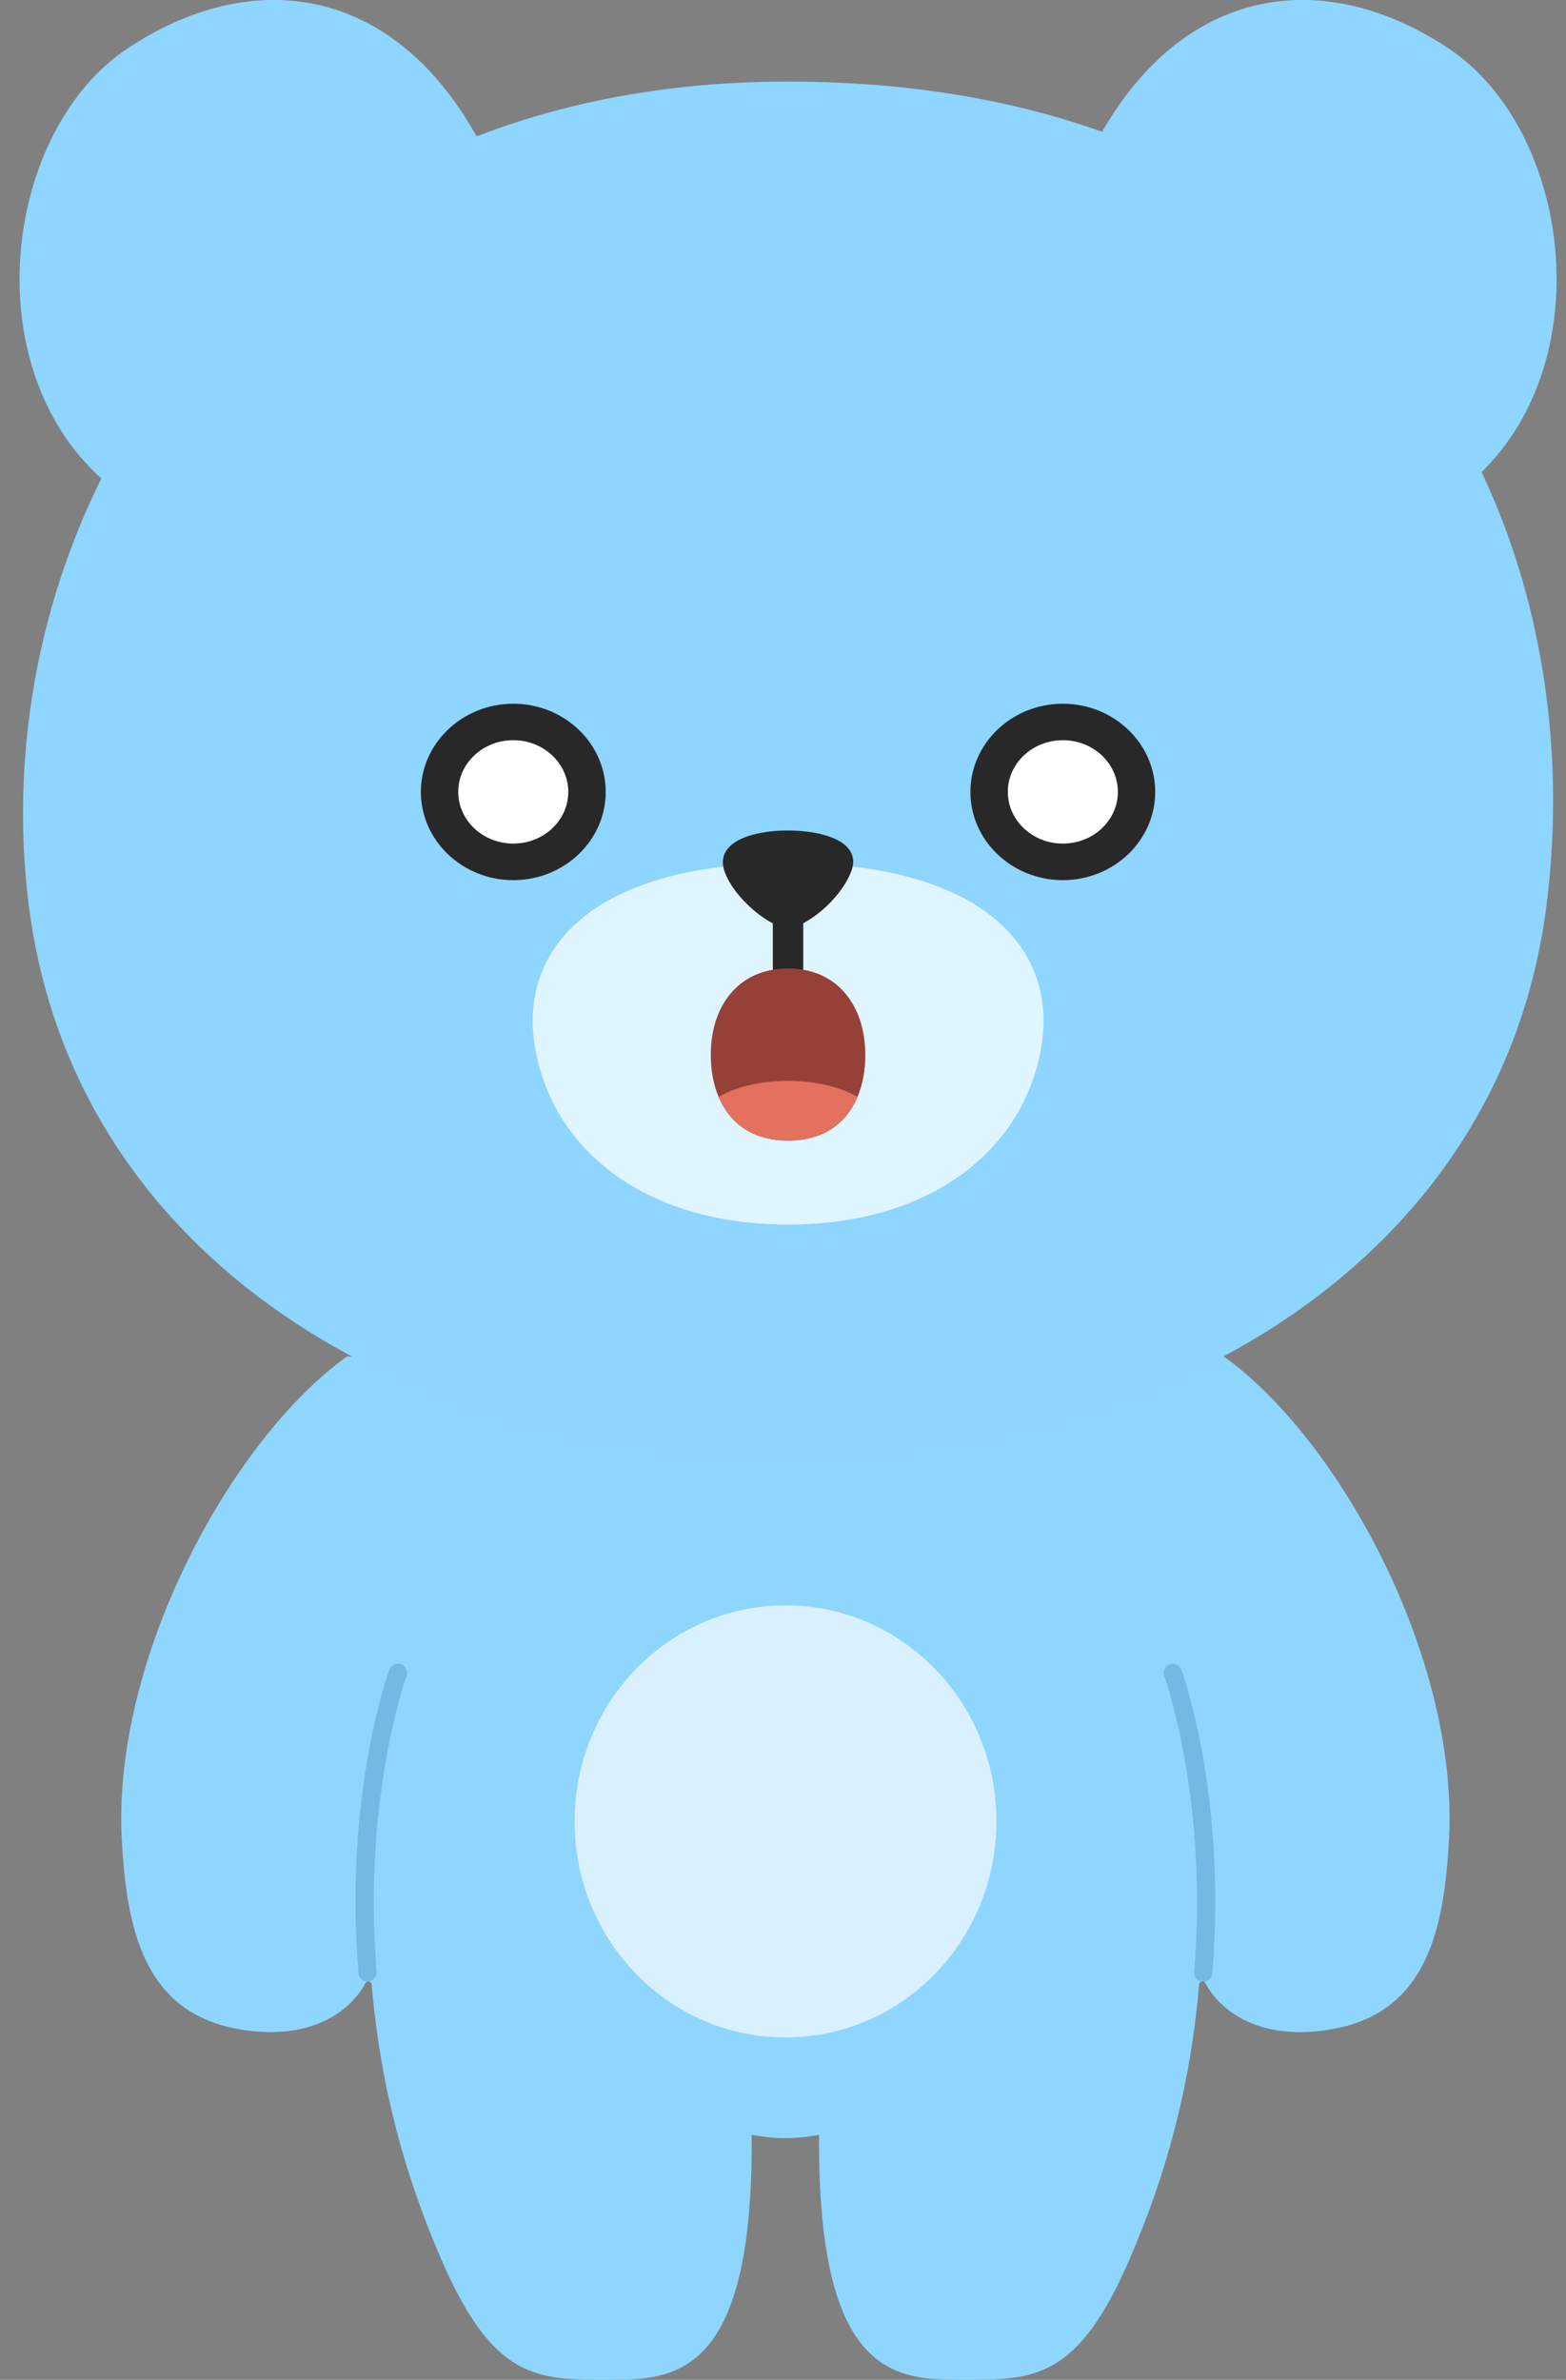 <svg width="77" height="117" viewBox="0 0 77 117" fill="none" xmlns="http://www.w3.org/2000/svg">
<rect x="0" y="0" width="77" height="117" fill="#808080" stroke="none"/>
<path d="M60.176 66.689H17.062C11.36 70.775 5.497 81.566 5.99 90.481C6.232 94.838 7.075 98.903 11.671 99.749C15.29 100.412 17.262 98.841 17.971 97.494C18.042 97.353 18.258 97.401 18.272 97.556C18.721 102.676 19.901 106.908 21.682 111.044C24.249 117 26.398 116.997 29.841 117C33.089 117 37.058 117 36.959 104.96C37.584 105.065 38.023 105.119 38.618 105.119C39.212 105.119 39.652 105.065 40.276 104.96C40.178 117 44.146 117.003 47.395 117C50.837 117 52.986 117 55.553 111.044C57.337 106.908 58.515 102.676 58.963 97.556C58.978 97.401 59.19 97.353 59.265 97.494C59.973 98.841 61.945 100.415 65.564 99.749C70.16 98.906 71.003 94.838 71.245 90.481C71.741 81.566 65.875 70.775 60.173 66.689H60.176Z" fill="#8FD6FF"/>
<path d="M38.624 100.167C44.351 100.167 48.994 95.412 48.994 89.546C48.994 83.68 44.351 78.925 38.624 78.925C32.897 78.925 28.254 83.68 28.254 89.546C28.254 95.412 32.897 100.167 38.624 100.167Z" fill="#D9F1FF"/>
<path d="M18.071 97.422C17.841 97.422 17.644 97.246 17.626 97.01C16.912 88.3 19.057 82.339 19.147 82.088C19.234 81.855 19.491 81.736 19.721 81.822C19.954 81.909 20.073 82.166 19.987 82.396C19.966 82.455 17.82 88.435 18.516 96.935C18.537 97.183 18.352 97.398 18.107 97.419C18.095 97.419 18.083 97.419 18.071 97.419V97.422Z" fill="#72BAE3"/>
<path d="M59.163 97.422C59.163 97.422 59.139 97.422 59.127 97.422C58.879 97.401 58.696 97.186 58.717 96.938C59.417 88.426 57.268 82.458 57.247 82.399C57.16 82.166 57.28 81.909 57.513 81.825C57.746 81.742 58.003 81.858 58.087 82.091C58.179 82.339 60.322 88.303 59.608 97.013C59.59 97.246 59.393 97.425 59.163 97.425V97.422Z" fill="#72BAE3"/>
<g clip-path="url(#clip0_3110_18534)">
<path d="M38.728 4.011C67.942 4.011 78.453 25.853 76.029 44.603C73.805 61.803 57.479 71.71 38.728 71.71C19.978 71.71 3.651 61.806 1.428 44.603C-0.994 25.853 11.499 4.011 38.728 4.011Z" fill="#8ED5FF"/>
<path d="M5.017 23.554C-1.265 17.945 0.222 6.435 6.247 2.397C12.28 -1.643 19.395 -0.898 23.642 7.081" fill="#8ED5FF"/>
<path d="M72.483 23.554C78.762 17.945 77.278 6.435 71.25 2.397C65.216 -1.643 58.102 -0.898 53.855 7.081" fill="#8ED5FF"/>
<path d="M38.751 60.205C45.611 60.205 50.205 56.689 51.166 51.678C52.126 46.665 48.352 42.433 38.751 42.433C29.15 42.433 25.376 46.665 26.337 51.678C27.297 56.691 31.891 60.205 38.751 60.205Z" fill="#DFF5FF"/>
<path d="M38.739 40.829C40.452 40.829 42.406 41.377 41.858 42.834C41.307 44.292 39.536 45.627 38.739 45.627C37.943 45.627 36.112 44.229 35.621 42.834C35.133 41.377 37.028 40.829 38.739 40.829Z" fill="#282828"/>
<path d="M25.238 34.598C22.733 34.598 20.695 36.543 20.695 38.935C20.695 41.326 22.733 43.271 25.238 43.271C27.744 43.271 29.782 41.326 29.782 38.935C29.782 36.543 27.744 34.598 25.238 34.598ZM25.238 41.024C23.994 41.024 22.94 40.066 22.94 38.932C22.94 37.797 23.994 36.84 25.238 36.84C26.484 36.84 27.537 37.797 27.537 38.932C27.537 40.066 26.484 41.024 25.238 41.024Z" fill="#282828"/>
<path d="M52.258 34.598C49.753 34.598 47.715 36.543 47.715 38.935C47.715 41.326 49.753 43.271 52.258 43.271C54.763 43.271 56.801 41.326 56.801 38.935C56.801 36.543 54.763 34.598 52.258 34.598ZM52.258 41.024C51.013 41.024 49.959 40.066 49.959 38.932C49.959 37.797 51.013 36.84 52.258 36.84C53.503 36.84 54.557 37.797 54.557 38.932C54.557 40.066 53.503 41.024 52.258 41.024Z" fill="#282828"/>
<path d="M25.237 41.473C26.731 41.473 27.942 40.335 27.942 38.932C27.942 37.528 26.731 36.391 25.237 36.391C23.743 36.391 22.531 37.528 22.531 38.932C22.531 40.335 23.743 41.473 25.237 41.473Z" fill="white"/>
<path d="M52.26 41.473C53.755 41.473 54.966 40.335 54.966 38.932C54.966 37.528 53.755 36.391 52.26 36.391C50.766 36.391 49.555 37.528 49.555 38.932C49.555 40.335 50.766 41.473 52.26 41.473Z" fill="white"/>
<path d="M38.748 51.828C38.335 51.828 38 51.493 38 51.08V45.325C38 44.912 38.335 44.576 38.748 44.576C39.161 44.576 39.496 44.912 39.496 45.325V51.08C39.496 51.493 39.161 51.828 38.748 51.828Z" fill="#282828"/>
<path d="M42.548 51.846C42.548 52.603 42.422 53.316 42.162 53.929C41.623 55.21 40.507 56.075 38.75 56.075C36.993 56.075 35.874 55.21 35.335 53.929C35.075 53.312 34.949 52.6 34.949 51.846C34.949 49.508 36.266 47.614 38.747 47.614C41.228 47.614 42.545 49.508 42.545 51.846H42.548Z" fill="#964137"/>
<path d="M42.163 53.929C41.624 55.21 40.508 56.075 38.751 56.075C36.994 56.075 35.875 55.21 35.336 53.929C36.153 53.447 37.38 53.139 38.751 53.139C40.122 53.139 41.346 53.447 42.163 53.929Z" fill="#E4705E"/>
</g>
<defs>
<clipPath id="clip0_3110_18534">
<rect width="75.577" height="71.71" fill="white" transform="translate(0.961)"/>
</clipPath>
</defs>
</svg>
